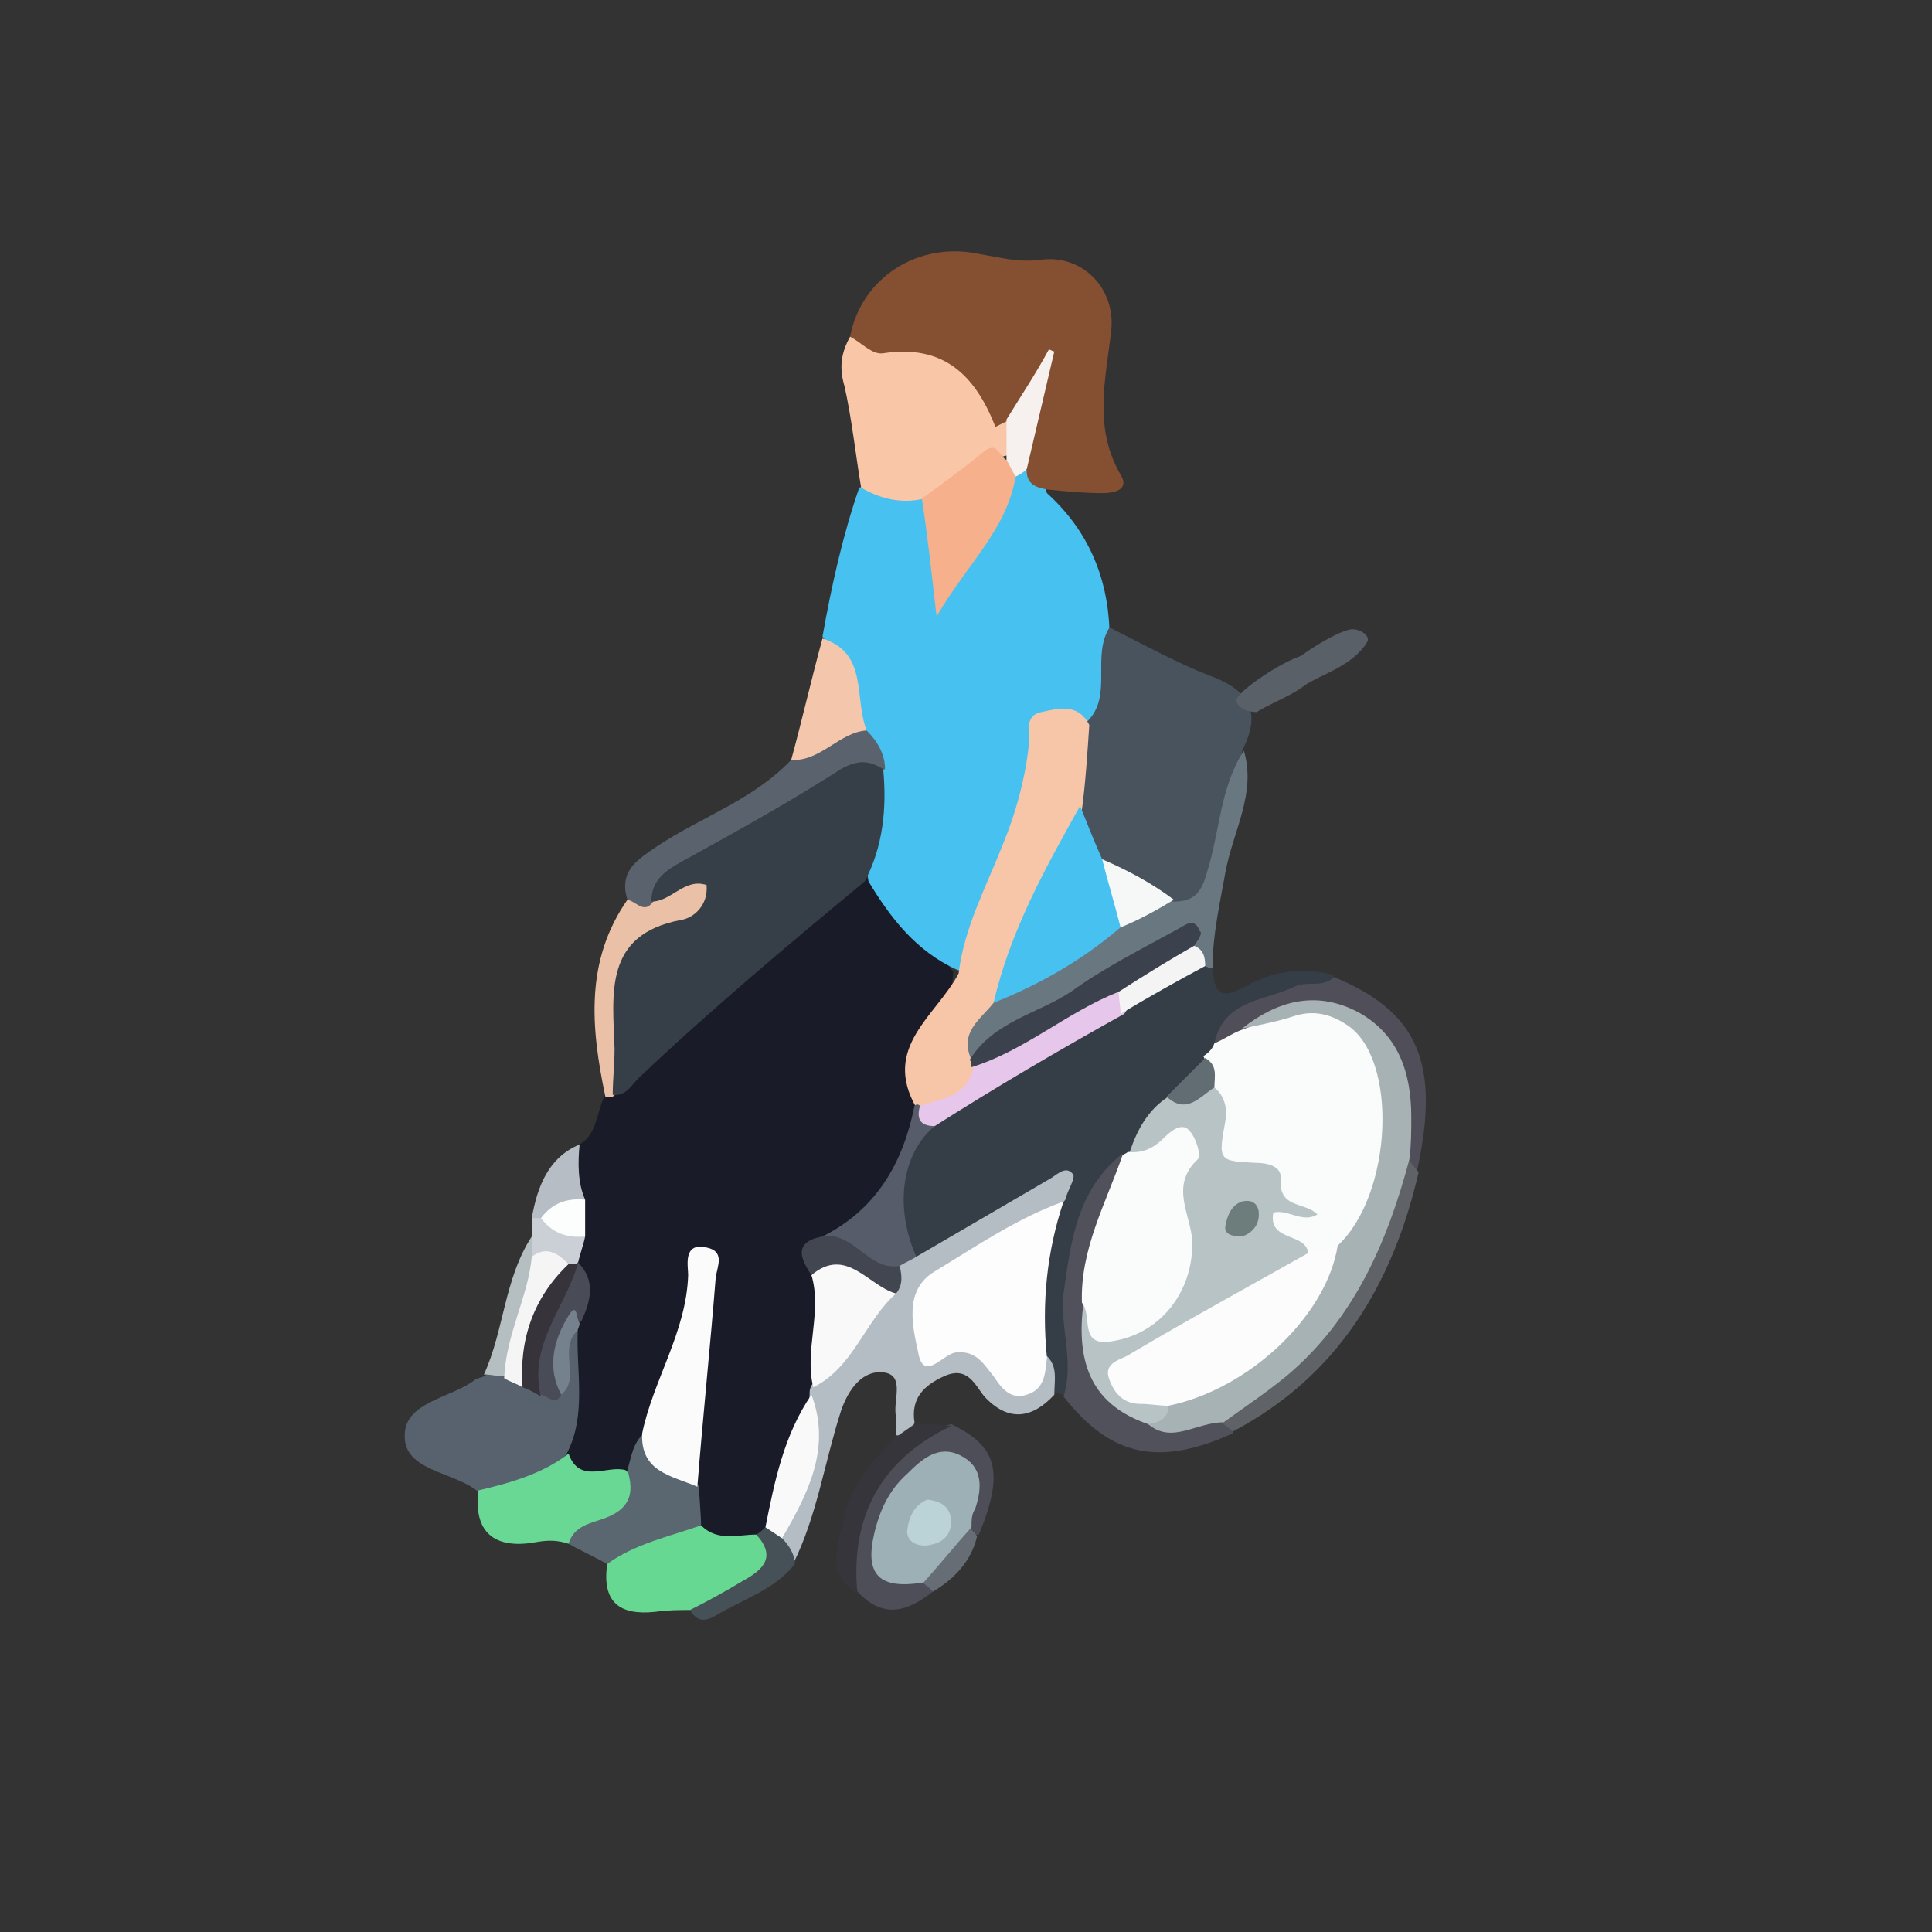 <svg version="1.1" id="Calque_1" xmlns="http://www.w3.org/2000/svg" x="0" y="0" viewBox="0 0 105 105" xml:space="preserve"><rect x="0" y="0" width="105" height="105" fill="#333333" stroke="none"/><style>.st1{fill:#47c1f0}.st21{fill:#5a6068}.st29{fill:#f9f9fa}.st37{fill:#fafbfb}</style><path d="M31.5 62.2c1-.6.9-1.8 1.4-2.7.1-.2.3-.4.4-.6 3.3-3.3 7-6.1 10.4-9.2 1-.9 1.9-1.9 3.4-2 1.6 1.7 3.3 3.3 4.7 5.1 0 .8-.2 1.6-.7 2.1-1.4 1.5-1.6 3.3-1.2 5.3-.4 3.2-1.6 6-4.9 7.2-.8.5-.9 1.1-.6 1.9.7 2 0 4 0 6 0 .2-.1.5-.2.7-1.2 2.2-1.5 4.7-2.5 7-.2.3-.6.6-.9.8-1.2.3-2.3.2-3.1-.8-.4-.6-.4-1.3-.4-2 0-3.9.4-7.7.8-11.7-.7 3.1-1.6 5.9-2.7 8.6-.5.8-.8 1.8-1.7 2.3-1.4.3-2.7.6-3.2-1.2.2-2.1.3-4.2.3-6.3 0-.3.1-.5.1-.8.4-1.1.4-2.1.2-3.2-.1-.6 0-1.2.1-1.8 0-.6 0-1.2-.1-1.8-.2-1-.5-2 .4-2.9z" fill="#191b28"/><path class="st1" d="M52 52.7c-2.2-1-3.6-2.8-4.8-4.8-.3-1.9.6-3.8.3-5.7 0-.9-.4-1.6-.7-2.4-.7-1.7-.9-3.7-2.1-5.2.5-2.8 1.1-5.5 2-8.1 1.3-.3 2.5.1 3.6.5.7 1.3.5 2.9 1.1 4.5 1.4-1.8 2.5-3.6 3.4-5.5.2-.3.5-.5.9-.5.6.2 1 .6 1.2 1.3 2.2 2 3.3 4.5 3.4 7.5.3 1.9.8 3.9-1.2 5.3-1.7-.6-2.6-.2-2.8 1.8-.5 4-2.8 7.4-3.7 11.2-.1.1-.4.2-.6.1z"/><path d="M65.9 52.5c.1 1.2.2 2 1.8 1.1 1.4-.8 3.2-1.1 4.8-.6-.1 1.1-1 .9-1.7 1.1-1.6.5-3.2 1-4.3 2.4-.2.4-.4.8-.7 1.2-.7.8-1.4 1.4-2.1 2.2-1 .8-1.5 2-2.3 3l-.5.5c-2.4 3.1-2.6 6.6-2.4 10.3 0 .7.7 1.9-.7 2.1-.1 0-.3-.1-.4-.1-.7-.6-.7-1.4-1-2.2-.5-2.7-.2-5.4.7-8 .2-.9-.3-.8-.8-.5-1.5.9-3 2-4.5 2.8-.8.4-1.6 1-2.6.3-1-2.6-.6-5 .9-7.3 3.4-2.3 7-4.2 10.5-6.3 1.6-.8 2.9-2 4.7-2.5.2.2.4.3.6.5z" fill="#353d47"/><path d="M56.9 26.6c-.6-.1-1.1-.3-1.1-1-.4-2.1.2-4 1.2-5.9 0-.3-.6 0-.2-.1.1 0 .2.1.1.2-.5 1.2-.9 2.5-1.9 3.4-1.1.7-1.5-.1-2-.8-1.1-1.5-2.3-2.6-4.4-2.5-1 0-2-.4-2.4-1.6.6-3.2 3.7-5.2 7-4.5 1.2.2 2.2.5 3.5.3 2.2-.2 3.9 1.6 3.7 3.8-.3 2.7-1 5.3.5 7.9.5.8-.3 1-1 1-1 0-2-.1-3-.2z" fill="#854f31"/><path d="M59.1 39.2c1.4-1.4.2-3.5 1.2-5.1 1.8.9 3.6 1.9 5.4 2.6 2.2.8 2.9 2 1.8 4.1-.3 2.4-.9 4.7-1.5 7-.3 1-.7 1.7-1.8 1.7-1.8-.3-3.2-1.5-4.7-2.4-1-1-1.3-2.2-1.4-3.6.2-1.5-.5-3.2 1-4.3z" fill="#49535d"/><path d="M46.2 18.3c.6.3 1.2 1 1.8.9 3.3-.5 5 1.2 6.1 4l.6-.3c.7.5.6 1.1.5 1.8-1.2 0-1.8.9-2.6 1.4-.7.4-1.3 1.4-2.4 1-1.2.3-2.4 0-3.4-.6-.3-1.8-.5-3.7-.9-5.5-.3-1-.2-1.8.3-2.7z" fill="#fac6a8"/><path d="M49.8 68.3l7.2-4.2c.4-.2.9-.8 1.3-.3.2.2-.3.9-.4 1.4-1.4 1.8-3.6 2.4-5.4 3.6-.9.6-1.9 1.2-2 2.4-.1 1-.3 2.2 1.4 1.8.8-.2 1.5.2 2 .8 1.1 1.4 2.1 1 3-.1.6.6.4 1.3.4 2.1-1.2 1.3-2.5 1.5-3.8.1-.5-.6-.9-1.7-2.2-1.1-1.1.5-1.8 1.2-1.6 2.5-.1.5-.4.8-1 .7v-1c-.2-.8.5-2.2-.6-2.4-1.2-.2-2 .9-2.4 2.1-.9 2.8-1.3 5.7-2.6 8.3-.7-.4-.8-.9-.8-1.6.7-2.5 1.6-5 1.7-7.6 0-.2 0-.3.1-.5 1.3-1.7 2.3-3.7 3.9-5.1.4-.4.4-1 .5-1.5.4-.4.9-.2 1.3-.4z" fill="#b3bdc3"/><path d="M31.4 72.3c-.1 2.2.5 4.6-.6 6.7-1.2 1.9-2.8 2.5-4.9 2-1.3-1-3.9-1.1-3.9-2.9-.1-1.9 2.5-2.1 3.8-3.1.1-.1.3-.1.5-.2.3-.2.6-.3.9-.3.4 0 .9.2 1.3.4s.7.4 1.1.6c.2 0 .8.8.7-.3.3-1-.6-2.5 1.1-2.9z" fill="#58626e"/><path d="M63.8 49c1.1 0 1.5-.5 1.8-1.6.7-2.2.7-4.6 2-6.6.7 2.3-.6 4.4-1 6.6-.3 1.7-.7 3.4-.7 5.2h-.2l-.2-.1c-.3-.3-.6-.6-.8-1-.7-.7-1.2.1-1.8.3-3.6 1.7-6.7 4.2-10.3 5.9-1.4-1.6.2-2.4.9-3.4 2.4-1.3 4.8-2.6 7-4.1 1-.8 2-1.3 3.3-1.2z" fill="#697780"/><path d="M38.1 82.9c.9.9 2 .5 3 .5 1.6.6 1.2 1.7.3 2.4-1.1.8-2.3 1.8-3.8 1.7-.7 0-1.3 0-2 .1-1.9.2-2.9-.5-2.6-2.6 1.1-2 3-2.3 5.1-2.1z" fill="#67d891"/><path d="M26 81c1.7-.4 3.5-.9 4.9-2 .6 1.7 2.1.6 3.1.9 1.2 1.1.7 2-.4 2.8-.8.6-1.8.8-2.7 1.2-.6-.2-1.1-.2-1.7-.1-2.1.4-3.5-.3-3.2-2.8z" fill="#68d894"/><path d="M47.1 39.7c.6.6 1 1.3 1 2.1-4.5 1.8-8.9 3.8-12.3 7.4-.7.6-1.3.8-1.7-.3-.5-1.6.6-2.2 1.6-2.9 2.4-1.6 5.2-2.5 7.3-4.7 1.3-1 2.4-2.2 4.1-1.6z" fill="#5a636d"/><path d="M57.8 75.9c.6-1.9-.2-3.7 0-5.6.4-2.8.7-5.6 3.2-7.6.2 2.7-1.5 5.1-1.7 7.8-.4 3.4.4 5 3.2 6.5 1.3.7 2.6-.3 3.9.1.4.2.6.4.6.8-4 1.8-6.6 1.3-9.2-2z" fill="#51515b"/><path d="M30.9 83.9c.3-1 1.2-1.1 2-1.4 1.3-.5 1.6-1.3 1.2-2.6.2-.7.3-1.5.9-2 .9 1.1 2.2 1.8 3 2.9 0 .7.1 1.4.1 2.1-1.7.6-3.6 1-5.1 2.1-.7-.4-1.4-.7-2.1-1.1z" fill="#5a6670"/><path d="M66 56.7c.5-2.4 2.8-2.3 4.4-3.1.7-.3 1.5.1 2.1-.5 4.6 1.9 5.8 4.7 4.5 10.6-.5.1-.7-.2-.8-.6-.2-.6-.2-1.2-.2-1.7-.3-5.7-3-7.4-8.2-4.9-.5.2-1.1.5-1.8.2z" fill="#504f59"/><path d="M50.7 86.5c-1.4 1.1-2.7 1.5-4.1 0-1.4-4 .9-8.2 5.1-9.1 2.5 1.2 2.9 2.6 1.5 6-.5.1-.6-.2-.8-.5-.4-1 .8-2.7-.9-3s-2.4 1.3-3 2.5c-.9 2-.5 2.7 1.8 3.3.3.2.6.4.4.8z" fill="#4d4e57"/><path d="M34.1 48.9c.5.1.9.8 1.4.1.2-.3.4-.5.7-.7.7-.5 1.5-1.1 2.2-.3.8.9 0 2-.7 2.3-3.6 1.3-3.8 4.2-3.6 7.3 0 .7-.1 1.5-.8 2h-.4c-.8-3.8-1.1-7.4 1.2-10.7z" fill="#eac1a6"/><path d="M47.1 39.7c-1.5.1-2.5 1.7-4.1 1.6.6-2.2 1.1-4.4 1.7-6.6 2.5.8 1.7 3.2 2.4 5z" fill="#f4c7ac"/><path d="M76.6 63.1c.2.2.3.4.5.6-1.4 6.1-4.4 11.1-10.1 14.1-.2-.2-.4-.3-.6-.5.2-1.3 1.5-1.5 2.2-2.2 3-2.8 5.6-5.8 6.6-9.9.2-.8.2-1.9 1.4-2.1z" fill="#5f6368"/><path d="M51.7 77.5c-3.8 1.8-5.5 4.9-5.1 9.1-1.8-1.1-1-2.8-.7-4.2.4-1.8 1.6-3.1 2.8-4.3.3-.2.7-.5 1-.7.7 0 1.4 0 2 .1z" fill="#37353c"/><path d="M37.5 87.5c1-.5 1.9-1 2.9-1.6 1.1-.6 1.8-1.3.7-2.5.2-.1.4-.3.5-.4.6-.2.9.1.9.6.4.4.7.9.7 1.4-1.1 1.4-2.8 1.9-4.3 2.8-.5.3-1 .4-1.4-.3z" fill="#455157"/><path class="st21" d="M70.8 37.3c-.5 0-1-.2-1.1-.6-.1-.5 3-2.5 3.8-2.5.5 0 1 .4.8.7-.8 1.3-2.4 1.7-3.5 2.4z"/><path d="M31.5 62.2c-.1 1-.1 2.1.3 3-.7.6-1.5.9-2.3 1.2-.2 0-.4 0-.6-.2.3-1.7.9-3.3 2.6-4z" fill="#b7bdc4"/><path d="M27.4 74.8c-.4 0-.7-.1-1.1-.1 1.1-2.4 1.1-5.2 2.6-7.5.3.3.5.7.5 1.1-.3 2.3-.6 4.6-2 6.5z" fill="#b5bec1"/><path d="M28.9 68.3v-2.1h.5c.9 0 1.7.3 2.4 1-.1.5-.3 1-.4 1.5l-.2.2c-.2 0-.4 0-.7-.1-.5-.1-1.1-.3-1.6-.5z" fill="#cbd0d6"/><path d="M50.7 86.5c-.2-.2-.4-.4-.6-.5.4-1.4 1-2.6 2.6-3 .1.2.3.3.4.5-.3 1.3-1.2 2.3-2.4 3z" fill="#676d74"/><path d="M33.3 59.5c0-.8.1-1.7.1-2.5-.1-3-.6-6.2 3.6-7 .7-.1 1.5-.8 1.4-1.9-1.2-.4-1.9.9-3 .9 0-1.2.8-1.7 1.7-2.2 2.9-1.6 5.8-3.2 8.6-5 .9-.5 1.5-.5 2.3 0 .2 2.1 0 4.2-1 6.1-4.1 3.4-8.3 6.9-12.3 10.7-.4.4-.7 1-1.4.9z" fill="#363e47"/><path d="M54 54.5c-.7.9-1.9 1.6-1.2 3.1.2.2.3.4.4.7-.4 1.7-1.6 2.1-3.1 2.1-.1-.1-.2-.2-.3-.2-1.9-3.3 1.1-5 2.3-7.3.3-2.5 1.5-4.7 2.4-7 .7-1.7 1.2-3.5 1.4-5.3.1-.7-.3-1.7.7-1.9.9-.2 2-.5 2.6.7-.1 1.5-.2 3.1-.4 4.6-1.1 3.6-3.1 7-4.8 10.5z" fill="#f7c6a9"/><path d="M37.9 80.8c-1.4-.6-3.1-.8-3-2.9.6-2.9 2.4-5.5 2.5-8.6 0-.5-.3-1.8 1-1.5 1 .2.6 1 .5 1.6-.3 3.8-.7 7.6-1 11.4z" fill="#fbfbfc"/><path class="st29" d="M48.7 70.3c-1.7 1.5-2.3 4-4.5 5.1-.5-2 .5-4.1-.1-6.1 1.5-1.7 2.7-1.4 4.6 1z"/><path d="M49.8 68.3c-.3.2-.6.3-.9.5-1.9.9-2.9-.8-4.2-1.6 3-1.5 4.4-4.1 5-7.1.1-.1.2-.1.3 0 .2.4.7.7.8 1.1-1.8 1.5-2.2 4.4-1 7.1z" fill="#565c6a"/><path class="st29" d="M42.5 83.6l-.9-.6c.5-2.5 1-5 2.5-7.2 1.1 2.9-.2 5.4-1.6 7.8z"/><path d="M44.7 67.2c1.7-.3 2.5 1.9 4.2 1.6.1.5.2 1-.2 1.5-1.5-.4-2.7-2.6-4.6-1-.6-.9-1-1.8.6-2.1z" fill="#424650"/><path d="M30.5 75.8c-.3.6-.7.1-1.1 0-1.5-3 .2-5.1 2-7.2 1 1 .7 2.1.2 3.2-2 .9-.6 2.7-1.1 4z" fill="#494b56"/><path d="M31.8 67.2c-1 .1-1.8-.2-2.4-1 .6-.8 1.4-1.1 2.4-1v2z" fill="#fcfdfd"/><path d="M30.5 75.8c-.8-1.5-.4-3 .4-4.3.5-.8.4.2.6.4 0 .2-.1.3-.1.4-1.1 1 .2 2.6-.9 3.5z" fill="#75818c"/><path d="M50.1 27.1c1.1-.8 2.2-1.6 3.3-2.5.8-.7.9.2 1.3.4.5.1.4.6.5.9-.5 2.9-2.6 4.7-4.3 7.6-.3-2.6-.5-4.5-.8-6.4z" fill="#f7b08c"/><path d="M55.2 25.9c-.2-.3-.3-.6-.5-.9v-2.2c.8-1.3 1.6-2.5 2.3-3.8.1 0 .2.1.3.1-.5 2.1-1 4.3-1.5 6.4-.2.2-.4.3-.6.4z" fill="#f6f1ee"/><path class="st37" d="M66 56.7c.5-.2.9-.5 1.4-.7.8-.3 1.6-.6 2.4-.8 2.3-.7 4.1 0 5.2 2.1 1.4 2.8.4 8.6-1.9 10.9-.6.3-1.2.5-1.9.3-.8-.4-1.5-.8-2.1-1.4-.4-.4-.5-.9-.2-1.4.5-.7.3-1.6-.6-1.6-3.1.2-2.9-1.7-2.6-3.8.1-.4-.1-.8-.2-1.2-.3-.6.2-1.2-.1-1.7.3-.2.5-.4.6-.7z"/><path d="M66 59.1c.6.5.7 1.2.6 1.8-.4 2.2-.4 2.2 1.7 2.3.6 0 1.4.2 1.3.9-.1 1.6 1.3 1.2 2 1.9-.8.5-1.6-.3-2.4-.1-.3 1.7 2 1 1.9 2.4-2 2.5-5.2 3.3-7.6 5.1-.7.5-2.1.5-2.1 1.5-.1 1.2 1.5.7 2.1 1.4.1.1.2.3.2.4-.1.9-.5 1.1-1.3.7-2.9-1-4-3.1-3.5-6.7.8.5 1.2 2 2.6 1.1 1.3-.9 3-1.3 2.7-3.4-.1-.8-.1-1.7-.3-2.5-.3-1.2-.4-2.2.7-3.2-1.2-.7-2.2 1.1-3.2-.1.4-1.2 1-2.3 2.1-3 .9.4 1.5-1 2.5-.5z" fill="#b8c3c6"/><path d="M56.9 73.8c-.1.8-.1 1.7-1.1 2-.9.3-1.4-.4-1.8-1-.5-.6-.9-1.4-2-1.3-.7 0-1.8 1.7-2.1 0-.3-1.4-.8-3.4.9-4.4 2.3-1.4 4.5-2.9 7-3.8-.9 2.7-1.2 5.5-.9 8.5z" fill="#fdfdfe"/><path class="st37" d="M61.3 62.6c.8.1 1.4-.2 2-.8.3-.3.9-.8 1.3-.4s.7 1.4.5 1.6c-1.6 1.5-.3 3.1-.3 4.6 0 2.6-1.7 4.9-4.4 5.3-1.8.3-1-1.4-1.6-2.1-.1-2.9 1.3-5.4 2.2-8 .1-.1.2-.1.3-.2z"/><path d="M50.8 61.2c-.8 0-1-.4-.8-1.1 1.2-.4 2.6-.5 2.9-2.1 1.9-1.7 4.3-2.6 6.4-4 .6-.4 1.2-.5 1.9 0 .2.4.2.7-.1 1.1-3.6 2-7 4-10.3 6.1z" fill="#e7c6eb"/><path d="M60.9 55.1c0-.4-.1-.8-.1-1.2.8-1.7 2.3-2.4 4.1-2.5.5.2.6.6.6 1.1-1.5.8-3.1 1.7-4.6 2.6z" fill="#f4f4f5"/><path d="M66 59.1c-.8.5-1.5 1.5-2.6.5l2.1-2.1c.7.4.5 1 .5 1.6z" fill="#616c73"/><path class="st1" d="M54 54.5c.9-3.9 2.8-7.3 4.7-10.7.4 1 .8 2 1.2 2.9.8 1.1 1.8 2.1 1 3.7-2.1 1.8-4.4 3.1-6.9 4.1z"/><path d="M60.9 50.4c-.3-1.2-.7-2.5-1-3.7 1.4.6 2.7 1.3 3.9 2.2-1 .6-1.9 1.1-2.9 1.5z" fill="#f5f8f6"/><path d="M28.9 68.3c.8-.6 1.4-.2 2 .4-1.1 2.1-2 4.4-2.5 6.7-.3-.2-.7-.3-1-.5.1-2.4 1.3-4.4 1.5-6.6z" fill="#f5f5f6"/><path d="M28.4 75.4c-.2-2.6.6-4.9 2.5-6.7h.5c-.7 2.4-2.7 4.4-2 7.2-.3-.2-.7-.4-1-.5z" fill="#36333a"/><path d="M64.9 51.4c-1.4.8-2.7 1.6-4.1 2.5-2.8 1.1-5.1 3.2-8 4.1 0-.1 0-.3-.1-.4 1.3-2.1 3.7-2.5 5.5-3.7 1.8-1.3 3.8-2.3 5.8-3.4.4-.2.9-.7 1.2.1.2.1-.1.5-.3.8z" fill="#3c424d"/><path d="M62.4 77.4c.6-.1 1.1-.3 1.1-1 1-1.2 2.6-1.3 3.8-2.2 2.3-1.7 3.8-4.1 5.4-6.5 3-2.8 3.3-10.2.5-12-.9-.6-1.8-.8-2.8-.5-.9.3-1.9.5-2.9.7 1.9-1.5 4-2.1 6.3-.9 2.2 1.2 2.9 3.3 2.9 5.7 0 .8 0 1.5-.1 2.3-1.2 4.5-3 8.7-6.7 11.8-1.1.9-2.3 1.7-3.4 2.5-1.5 0-2.8 1.2-4.1.1z" fill="#a7b2b4"/><path d="M52.8 83c-.9 1-1.7 2-2.6 3-2.4.4-3.2-.4-2.7-2.6.3-1.3.8-2.4 1.8-3.3.8-.8 1.7-1.6 2.9-1s1.2 1.7.8 2.9c-.2.3-.2.6-.2 1z" fill="#9db0b5"/><path d="M72.7 67.7c-.6 3.8-4.8 7.8-9.2 8.7-.5 0-1-.1-1.5-.1-.9 0-1.4-.5-1.7-1.3-.4-1 .7-1.1 1.1-1.4 3.2-1.9 6.5-3.7 9.7-5.5.5 0 1-.2 1.6-.4z" fill="#fcfcfc"/><path d="M67.5 67.2c-.5 0-1-.1-.9-.6s.3-1.1.9-1.3c.4-.1.8 0 .9.5.1.7-.3 1.2-.9 1.4z" fill="#6d7d7c"/><path d="M50.4 81.5c.8.1 1.2.4 1.3 1.1 0 .9-.5 1.3-1.4 1.4-.5 0-1-.2-1-.8.1-.8.4-1.4 1.1-1.7z" fill="#bbd3d7"/><path class="st21" d="M68.3 38.7c-.5 0-1-.2-1.1-.6-.1-.5 3-2.5 3.8-2.5.5 0 1 .4.8.7-.8 1.3-2.4 1.7-3.5 2.4z"/></svg>